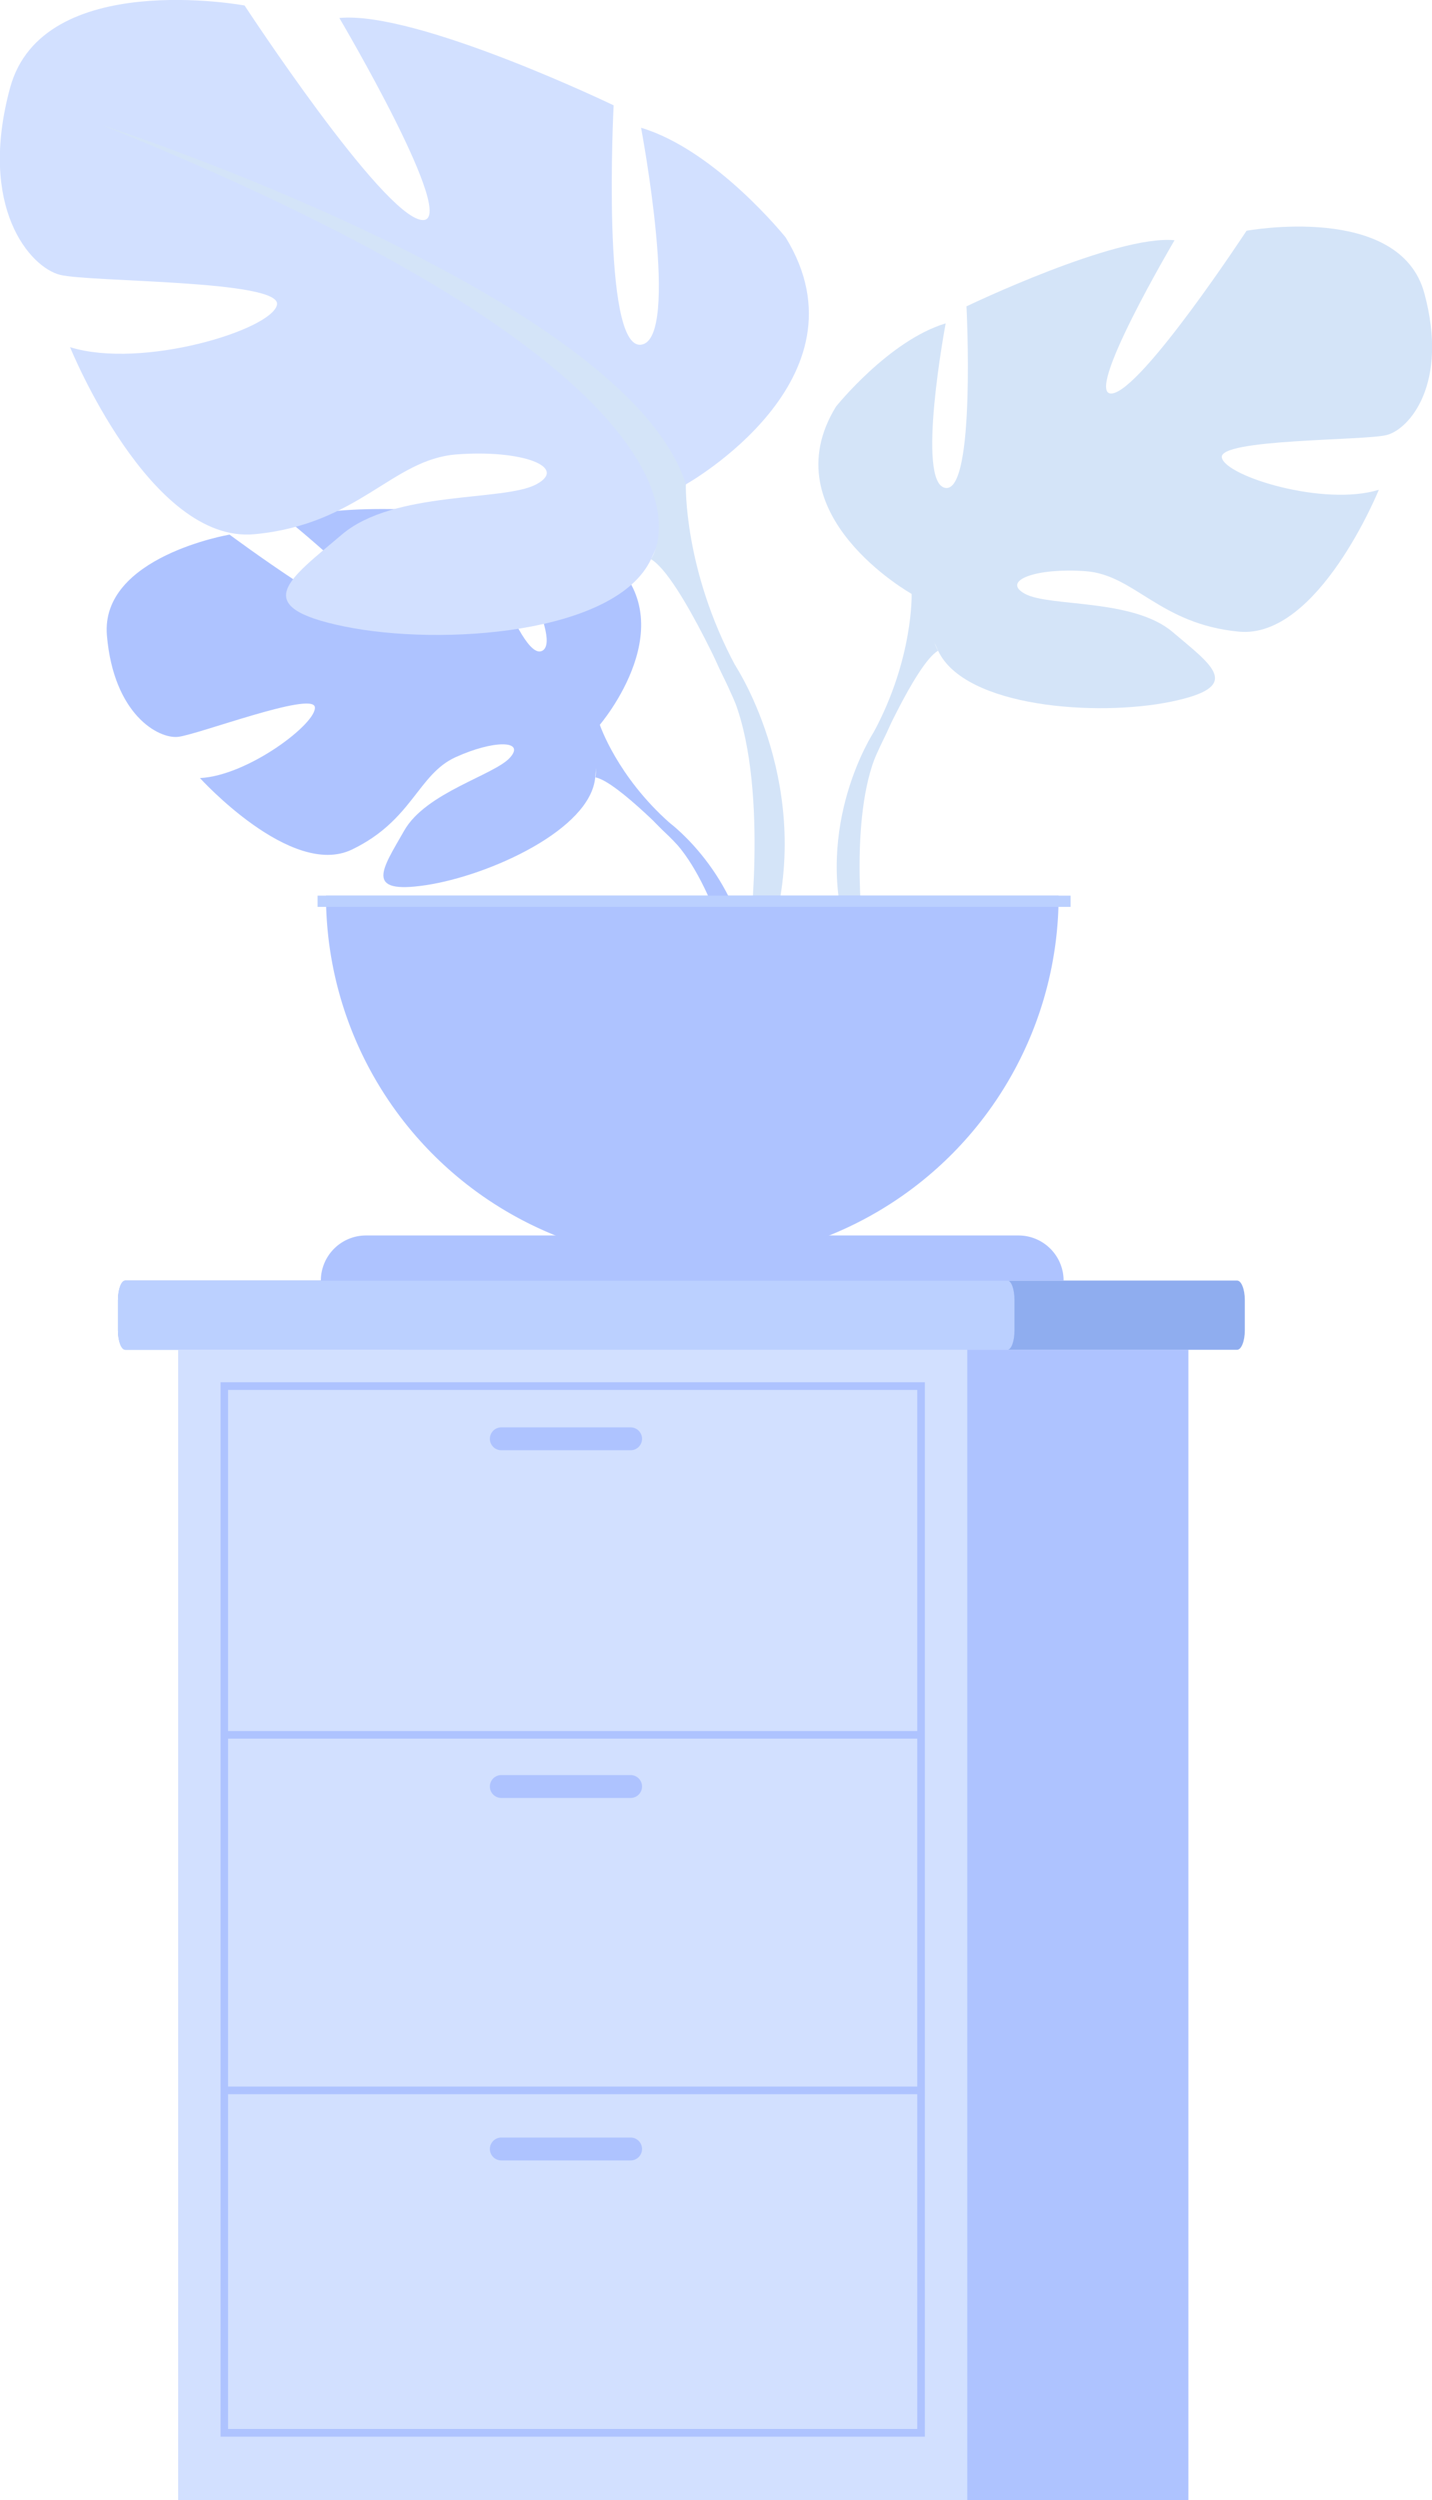 <svg xmlns="http://www.w3.org/2000/svg" viewBox="0 0 500.77 874.17"><defs><style>.cls-1{fill:#8fadef;}.cls-2{fill:#bbd0ff;}.cls-3{fill:#aec3ff;}.cls-4{fill:#d2e0ff;}.cls-5{fill:#d4e4f8;}</style></defs><title>Palliative_Right_Flower_Pot</title><g id="Layer_2" data-name="Layer 2"><g id="Layer_1-2" data-name="Layer 1"><path class="cls-1" d="M41.25,454.53v10.65c0,3.73,1.21,6.78,2.68,6.78h388.7c1.47,0,2.68-3,2.68-6.78V454.53c0-3.72-1.21-6.77-2.68-6.77H43.94c-1.47,0-2.68,3.05-2.68,6.77"/><path class="cls-2" d="M41.25,454.53v10.65c0,3.73,1.11,6.78,2.46,6.78H352.3c1.35,0,2.46-3,2.46-6.78V454.53c0-3.72-1.11-6.77-2.46-6.77H43.71c-1.35,0-2.46,3.05-2.46,6.77"/><rect class="cls-3" x="139.63" y="471.95" width="275.95" height="402.21"/><rect class="cls-4" x="62.3" y="471.95" width="275.95" height="402.21"/><path class="cls-3" d="M77.13,483.32H323.42V852H77.13ZM320.76,486h-241V849.3h241Z"/><rect class="cls-3" x="78.46" y="605.27" width="243.64" height="2.66"/><rect class="cls-3" x="78.46" y="729.59" width="243.64" height="2.66"/><path class="cls-3" d="M175.31,507.09h45.21a4,4,0,0,0,0-8H175.31a4,4,0,0,0,0,8"/><path class="cls-3" d="M175.31,628.67h45.21a4,4,0,1,0,0-8H175.31a4,4,0,1,0,0,8"/><path class="cls-3" d="M175.31,755.41h45.21a4,4,0,0,0,0-8H175.31a4,4,0,0,0,0,8"/><path class="cls-3" d="M209.76,253.42s31.19-36.38,1.92-59.49c0,0-21.38-12.94-38.8-11.89,0,0,24.7,41.41,16.71,45.53s-24.19-48.13-24.19-48.13-48.64-4.72-64.29,2.81c0,0,41.58,34,32.83,36.05s-53.67-31.37-53.67-31.37S35,194.63,37.39,222.24s18,36.15,24.87,35.41,47-16,47.84-10.43-23.27,24-40.17,24.84c0,0,31.92,35.2,53.13,25s23-26.26,36.25-32.3,24.51-6,19.05.13-29.39,12.15-37,25.52-14.35,22.4,7.6,19.09,57.62-19.36,59.19-37.75Z"/><path class="cls-3" d="M59.64,223s123-4.74,150.12,30.43c0,0,6,18,24.49,34.36l2.88,7.85s-21.31-22.47-28.93-23.83c0,0,11.92-43.57-148.55-48.82"/><path class="cls-3" d="M234.24,287.78s26.39,19.52,28.23,54.4l-4.79.43s-8.43-36.06-23.66-50.16.23-4.66.23-4.66"/><path class="cls-5" d="M318.8,207.66s-49.61-27.78-26.46-65.48c0,0,18.52-23.15,38.36-29.11,0,0-10.58,56.23,0,57.55s7.28-63.5,7.28-63.5S390.23,82,410.74,84c0,0-32.41,54.9-21.83,53.58s47-56.89,47-56.89,53.58-9.92,62.18,21.83-5.29,47.63-13.23,49.61S426,153.42,427.28,160s35.72,17.2,54.9,11.25c0,0-21.17,52.26-48.95,49.61S396.85,201,379.65,199.72s-29.76,3.31-21.17,7.94,37.7,1.52,51.59,13.33,25.14,19.09-.66,24.38-72.1,2-81.36-17.86Z"/><path class="cls-5" d="M473.58,112.41s-138.91,45-154.78,95.25c0,0,.66,22.49-13.23,48.29v9.92s14.55-33.73,22.49-38.36c0,0-31.09-43.66,145.52-115.1"/><path class="cls-5" d="M305.57,255.95s-21.42,32.53-9.21,72.13l5.51-1.48S296.52,283,307.73,261s-2.16-5.1-2.16-5.1"/><path class="cls-4" d="M239.87,169.35s65.4-36.62,34.88-86.32c0,0-24.41-30.52-50.57-38.36,0,0,14,74.11,0,75.86s-9.59-83.7-9.59-83.7S145.7,3.68,118.67,6.29c0,0,42.72,72.37,28.77,70.63s-61.91-75-61.91-75-70.63-13.08-82,28.77S10.55,93.49,21,96.1s77.6,1.74,75.86,10.46S49.79,129.24,24.5,121.39c0,0,27.9,68.88,64.52,65.4s48-26.16,70.63-27.9,39.24,4.36,27.9,10.46-49.7,2-68,17.57-33.13,25.16.87,32.13,95,2.62,107.25-23.54Z"/><path class="cls-5" d="M35.84,43.79s183.1,59.29,204,125.56c0,0-.87,29.65,17.44,63.65v13.08s-19.18-44.47-29.65-50.57c0,0,41-57.55-191.82-151.72"/><path class="cls-5" d="M257.31,233s28.24,42.88,12.14,95.08l-7.26-2s7.05-57.49-7.72-86.41,2.85-6.72,2.85-6.72"/><path class="cls-3" d="M242.07,441.27A128.1,128.1,0,0,1,114,313.17h256.2a128.1,128.1,0,0,1-128.1,128.1"/><path class="cls-3" d="M112.21,447.79H371.94a15.8,15.8,0,0,0-15.8-15.8H128a15.8,15.8,0,0,0-15.8,15.8"/><rect class="cls-2" x="111.06" y="313.17" width="263.32" height="3.93"/></g></g></svg>